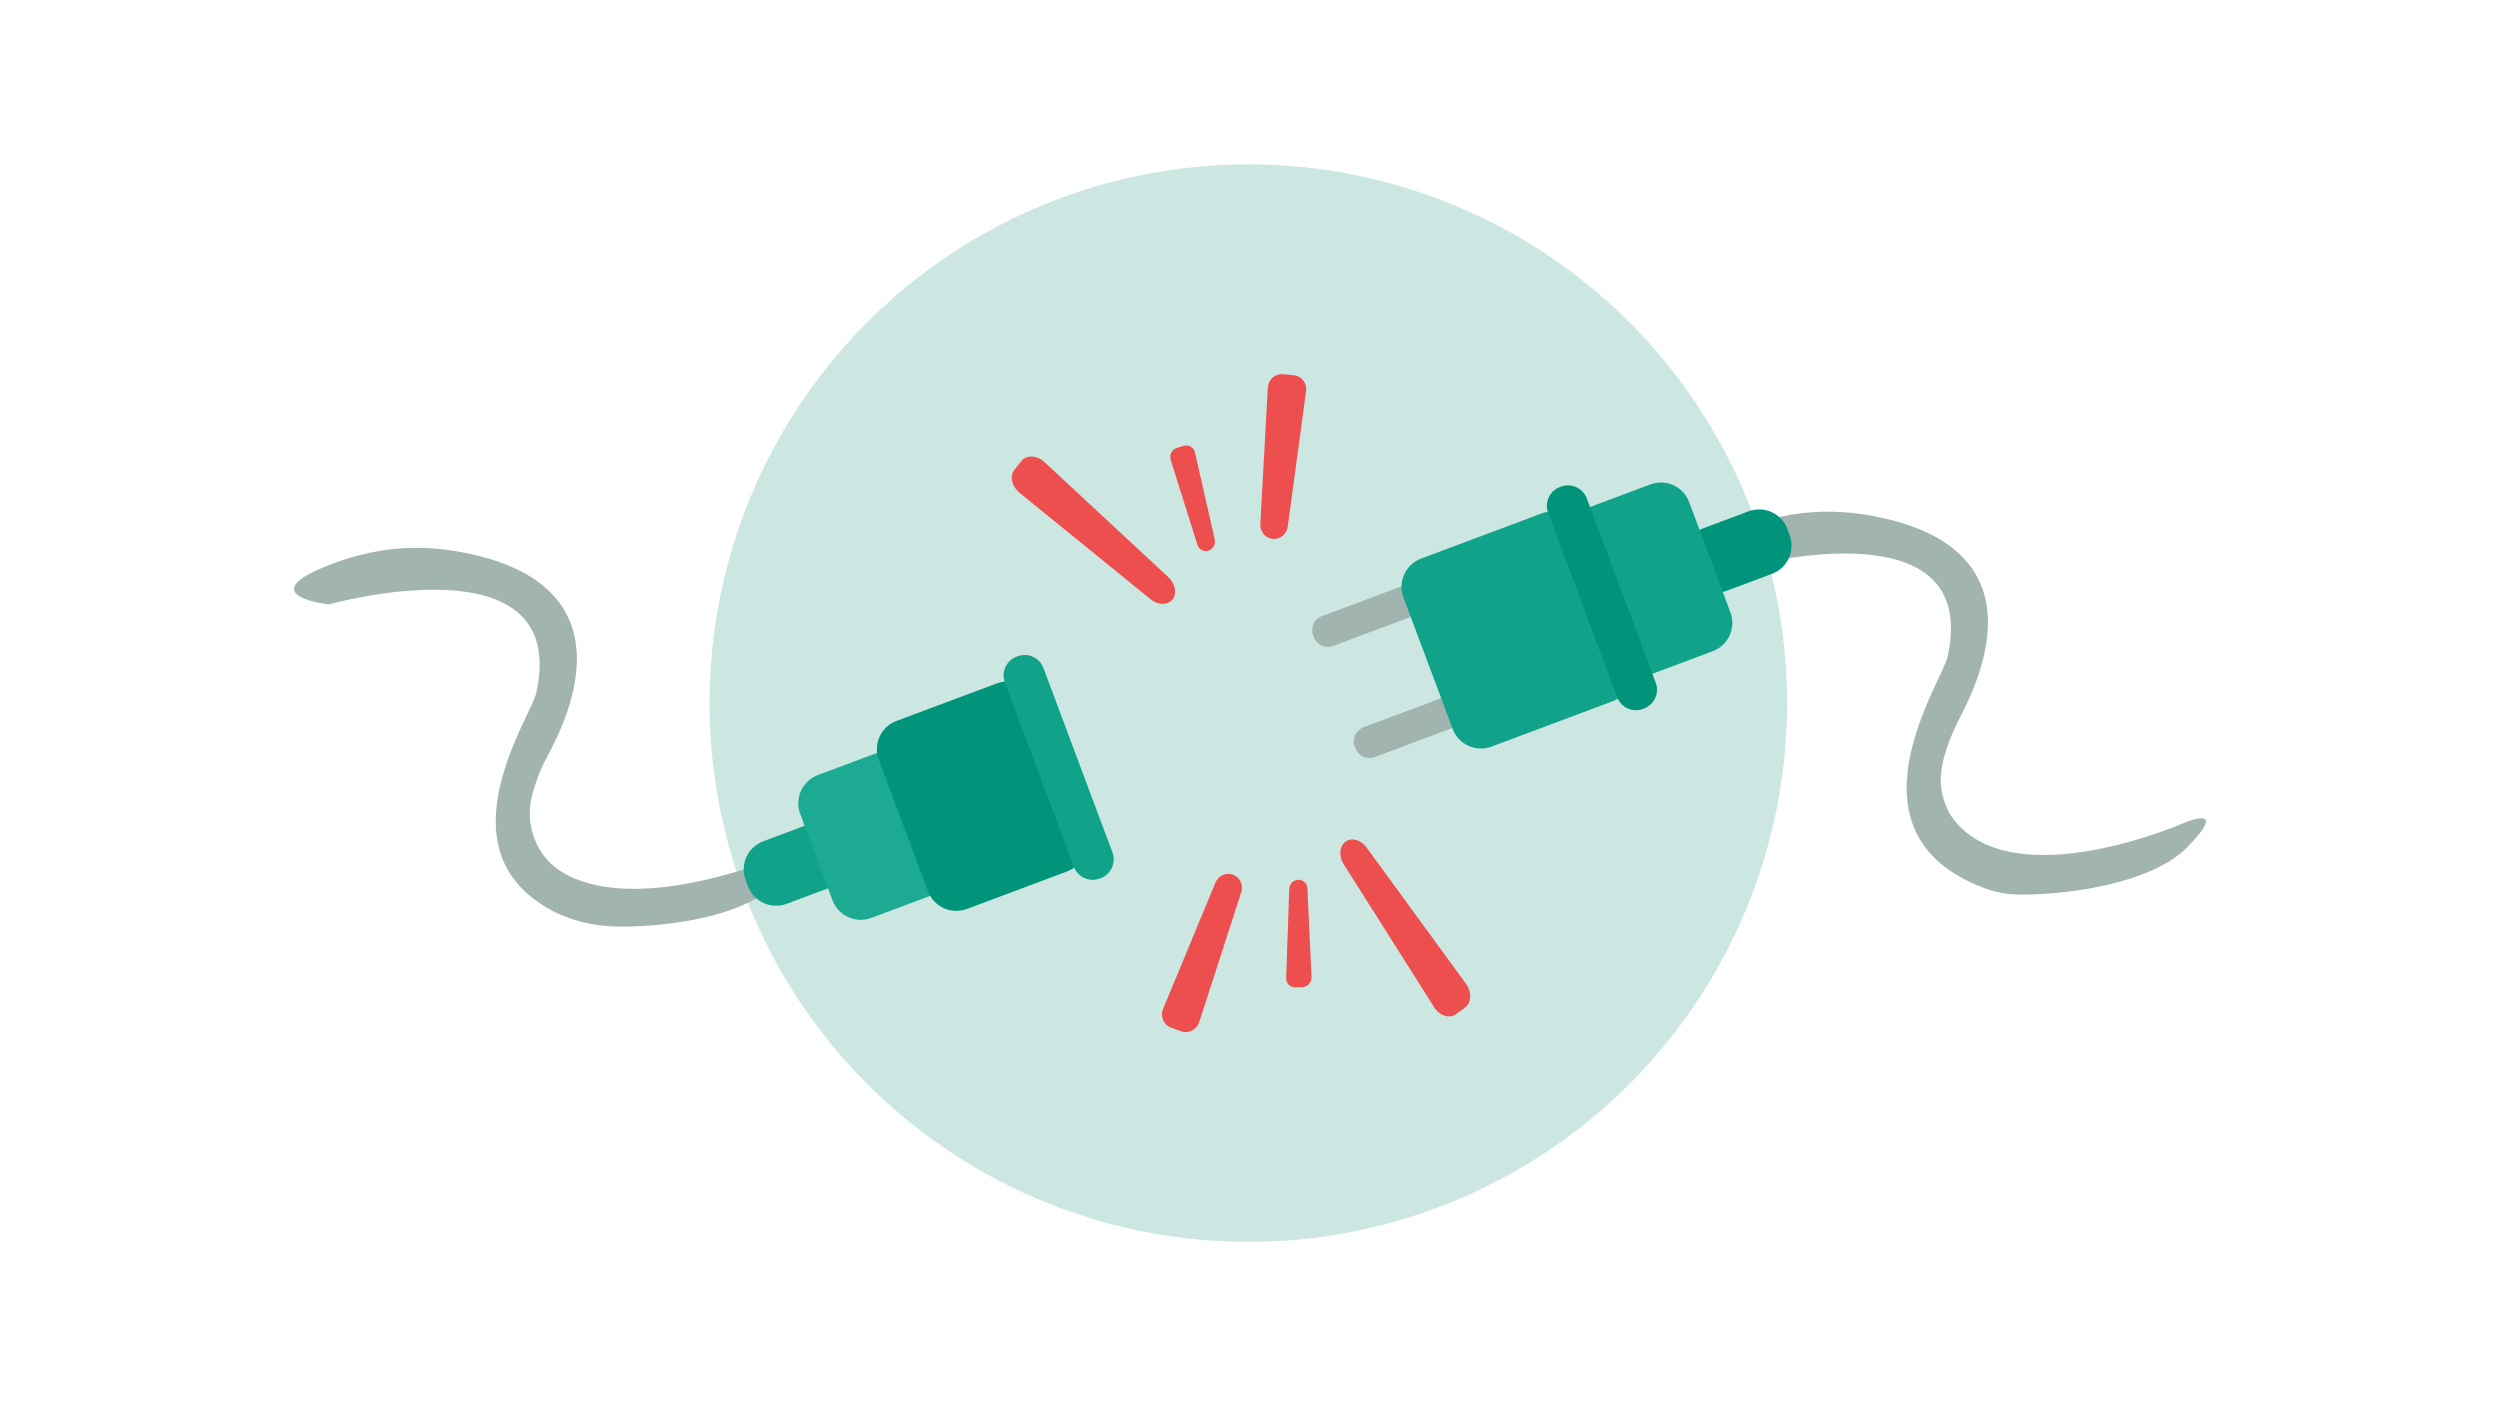 <svg width="288" height="162" viewBox="0 0 288 162" fill="none" xmlns="http://www.w3.org/2000/svg">
<circle cx="143.807" cy="81" r="62.069" fill="#CCE7E2"/>
<path d="M197.818 64.868C199.153 65.364 200.613 65.397 202.001 65.079C207.819 63.743 227.824 60.207 224.348 75.709C223.591 78.785 211.875 96.01 228.56 102.297C229.783 102.764 231.076 103.018 232.384 103.05C237.521 103.156 247.702 101.943 251.963 97.606C257.109 92.367 251.486 94.851 251.486 94.851C251.486 94.851 231.919 103.39 225.007 94.331C224.238 93.323 223.748 91.859 223.608 90.599C223.365 88.413 224.335 85.526 225.61 83.012C227.335 79.61 235.617 64.306 217.635 59.847C213.493 58.861 207.477 57.975 199.719 61.241C195.194 63.146 196.197 64.266 197.818 64.868Z" fill="#A2B4B0"/>
<path d="M201.435 58.905L196.227 60.855C194.429 61.528 193.517 63.53 194.19 65.328L194.448 66.018C195.121 67.816 197.124 68.728 198.922 68.055L204.13 66.106C205.928 65.433 206.84 63.43 206.167 61.632L205.909 60.942C205.236 59.145 203.233 58.233 201.435 58.905Z" fill="#00947B"/>
<path d="M169.466 64.546L152.29 70.974C151.391 71.31 150.935 72.312 151.271 73.211L151.339 73.392C151.675 74.29 152.677 74.746 153.576 74.41L170.752 67.982C171.651 67.645 172.107 66.644 171.771 65.745L171.703 65.564C171.366 64.665 170.365 64.209 169.466 64.546Z" fill="#A2B4B0"/>
<path d="M174.26 77.354L157.083 83.782C156.185 84.119 155.729 85.12 156.065 86.019L156.133 86.2C156.469 87.099 157.471 87.555 158.369 87.218L175.546 80.79C176.445 80.454 176.901 79.452 176.564 78.553L176.497 78.372C176.16 77.473 175.159 77.017 174.26 77.354Z" fill="#A2B4B0"/>
<path d="M190.118 55.805L176.197 61.015C174.399 61.688 173.487 63.691 174.16 65.488L178.913 78.188C179.586 79.986 181.589 80.898 183.386 80.225L197.308 75.015C199.105 74.342 200.017 72.339 199.344 70.541L194.592 57.842C193.919 56.044 191.916 55.132 190.118 55.805Z" fill="#10A389"/>
<path d="M177.635 59.136L163.714 64.346C161.916 65.019 161.004 67.022 161.677 68.82L167.347 83.971C168.02 85.769 170.023 86.681 171.821 86.008L185.742 80.798C187.54 80.125 188.452 78.122 187.779 76.324L182.109 61.173C181.436 59.375 179.433 58.463 177.635 59.136Z" fill="#10A389"/>
<path d="M179.814 56.061L179.705 56.102C178.507 56.551 177.899 57.886 178.347 59.085L186.291 80.309C186.739 81.508 188.075 82.116 189.273 81.667L189.382 81.626C190.581 81.178 191.189 79.843 190.74 78.644L182.797 57.419C182.348 56.221 181.013 55.613 179.814 56.061Z" fill="#00947B"/>
<path d="M37.865 69.632C37.865 69.632 65.823 61.775 61.764 79.876C61.059 82.741 50.912 97.489 62.999 104.569C65.594 106.09 68.589 106.763 71.597 106.748C76.989 106.72 85.538 105.682 89.379 101.773C94.526 96.533 88.903 99.018 88.903 99.018C88.903 99.018 72.846 105.623 64.585 100.358C61.765 98.56 60.486 95.079 61.252 91.823C61.644 90.206 62.24 88.645 63.026 87.179C64.823 83.814 73.033 68.472 55.052 64.014C50.909 63.028 44.893 62.141 37.136 65.407C29.378 68.674 37.865 69.632 37.865 69.632Z" fill="#A2B4B0"/>
<path d="M93.138 94.967L87.93 96.916C86.132 97.589 85.22 99.592 85.893 101.39L86.151 102.08C86.824 103.878 88.827 104.79 90.625 104.117L95.833 102.168C97.631 101.495 98.543 99.492 97.87 97.694L97.612 97.004C96.939 95.206 94.936 94.294 93.138 94.967Z" fill="#10A389"/>
<path d="M101.938 86.398L94.219 89.287C92.421 89.96 91.509 91.963 92.182 93.761L95.904 103.705C96.577 105.503 98.58 106.415 100.377 105.742L108.096 102.854C109.894 102.181 110.806 100.178 110.133 98.38L106.411 88.435C105.738 86.637 103.735 85.725 101.938 86.398Z" fill="#1DAA93"/>
<path d="M114.788 78.742L103.277 83.05C101.479 83.722 100.567 85.725 101.24 87.523L106.91 102.674C107.583 104.472 109.586 105.384 111.384 104.711L122.895 100.403C124.693 99.73 125.605 97.727 124.932 95.929L119.261 80.778C118.588 78.981 116.586 78.069 114.788 78.742Z" fill="#00947B"/>
<path d="M117.226 75.604L117.117 75.645C115.918 76.093 115.31 77.428 115.759 78.627L123.702 99.852C124.151 101.05 125.486 101.658 126.685 101.21L126.794 101.169C127.993 100.72 128.601 99.385 128.152 98.186L120.208 76.962C119.76 75.763 118.424 75.155 117.226 75.604Z" fill="#10A389"/>
<path d="M146.62 62.082C146.205 62.036 145.825 61.831 145.558 61.51C145.292 61.189 145.16 60.777 145.191 60.361L146.05 44.674C146.101 43.737 146.893 43.025 147.791 43.108L149.042 43.223C149.94 43.306 150.583 44.15 150.457 45.081L148.347 60.653C148.298 61.067 148.092 61.447 147.77 61.714C147.448 61.98 147.036 62.112 146.62 62.082Z" fill="#ED4E4E"/>
<path d="M139.203 63.435C139.074 63.473 138.939 63.485 138.806 63.47C138.672 63.456 138.543 63.416 138.425 63.351C138.307 63.287 138.203 63.2 138.118 63.095C138.034 62.99 137.971 62.87 137.933 62.741L134.866 52.983C134.777 52.705 134.801 52.404 134.934 52.144C135.067 51.885 135.298 51.689 135.575 51.599L136.369 51.359C136.505 51.319 136.648 51.308 136.789 51.327C136.93 51.345 137.065 51.392 137.187 51.465C137.308 51.539 137.413 51.636 137.495 51.752C137.577 51.868 137.634 52 137.663 52.139L139.936 62.137C139.999 62.406 139.959 62.689 139.823 62.929C139.688 63.17 139.466 63.35 139.203 63.435Z" fill="#ED4E4E"/>
<path d="M135.065 69.062C134.515 69.743 133.41 69.735 132.559 69.044L117.454 56.772C116.552 56.038 116.286 54.825 116.869 54.103L117.682 53.097C118.265 52.374 119.462 52.434 120.316 53.227L134.608 66.506C135.413 67.254 135.614 68.381 135.065 69.062Z" fill="#ED4E4E"/>
<path d="M142.047 100.76C142.436 100.911 142.751 101.206 142.927 101.584C143.103 101.963 143.125 102.394 142.988 102.789L138.152 117.736C137.863 118.629 136.916 119.115 136.069 118.806L134.888 118.375C134.041 118.065 133.634 117.084 133.994 116.217L140.011 101.701C140.164 101.312 140.461 100.997 140.84 100.822C141.219 100.647 141.652 100.625 142.047 100.76Z" fill="#ED4E4E"/>
<path d="M149.562 101.346C149.697 101.343 149.83 101.366 149.956 101.414C150.081 101.462 150.196 101.534 150.294 101.626C150.391 101.719 150.47 101.829 150.525 101.952C150.58 102.075 150.61 102.207 150.613 102.341L151.086 112.56C151.102 112.851 151.001 113.136 150.806 113.353C150.612 113.57 150.339 113.701 150.048 113.717L149.219 113.745C149.077 113.749 148.936 113.723 148.804 113.67C148.673 113.616 148.554 113.536 148.455 113.434C148.356 113.332 148.28 113.211 148.23 113.078C148.181 112.945 148.159 112.803 148.167 112.661L148.523 102.414C148.53 102.138 148.641 101.875 148.834 101.677C149.027 101.479 149.287 101.361 149.562 101.346Z" fill="#ED4E4E"/>
<path d="M155.001 96.963C155.706 96.445 156.773 96.735 157.419 97.62L168.888 113.343C169.573 114.282 169.521 115.523 168.773 116.072L167.73 116.838C166.982 117.387 165.839 117.024 165.216 116.039L154.789 99.55C154.202 98.622 154.296 97.481 155.001 96.963Z" fill="#ED4E4E"/>
</svg>
